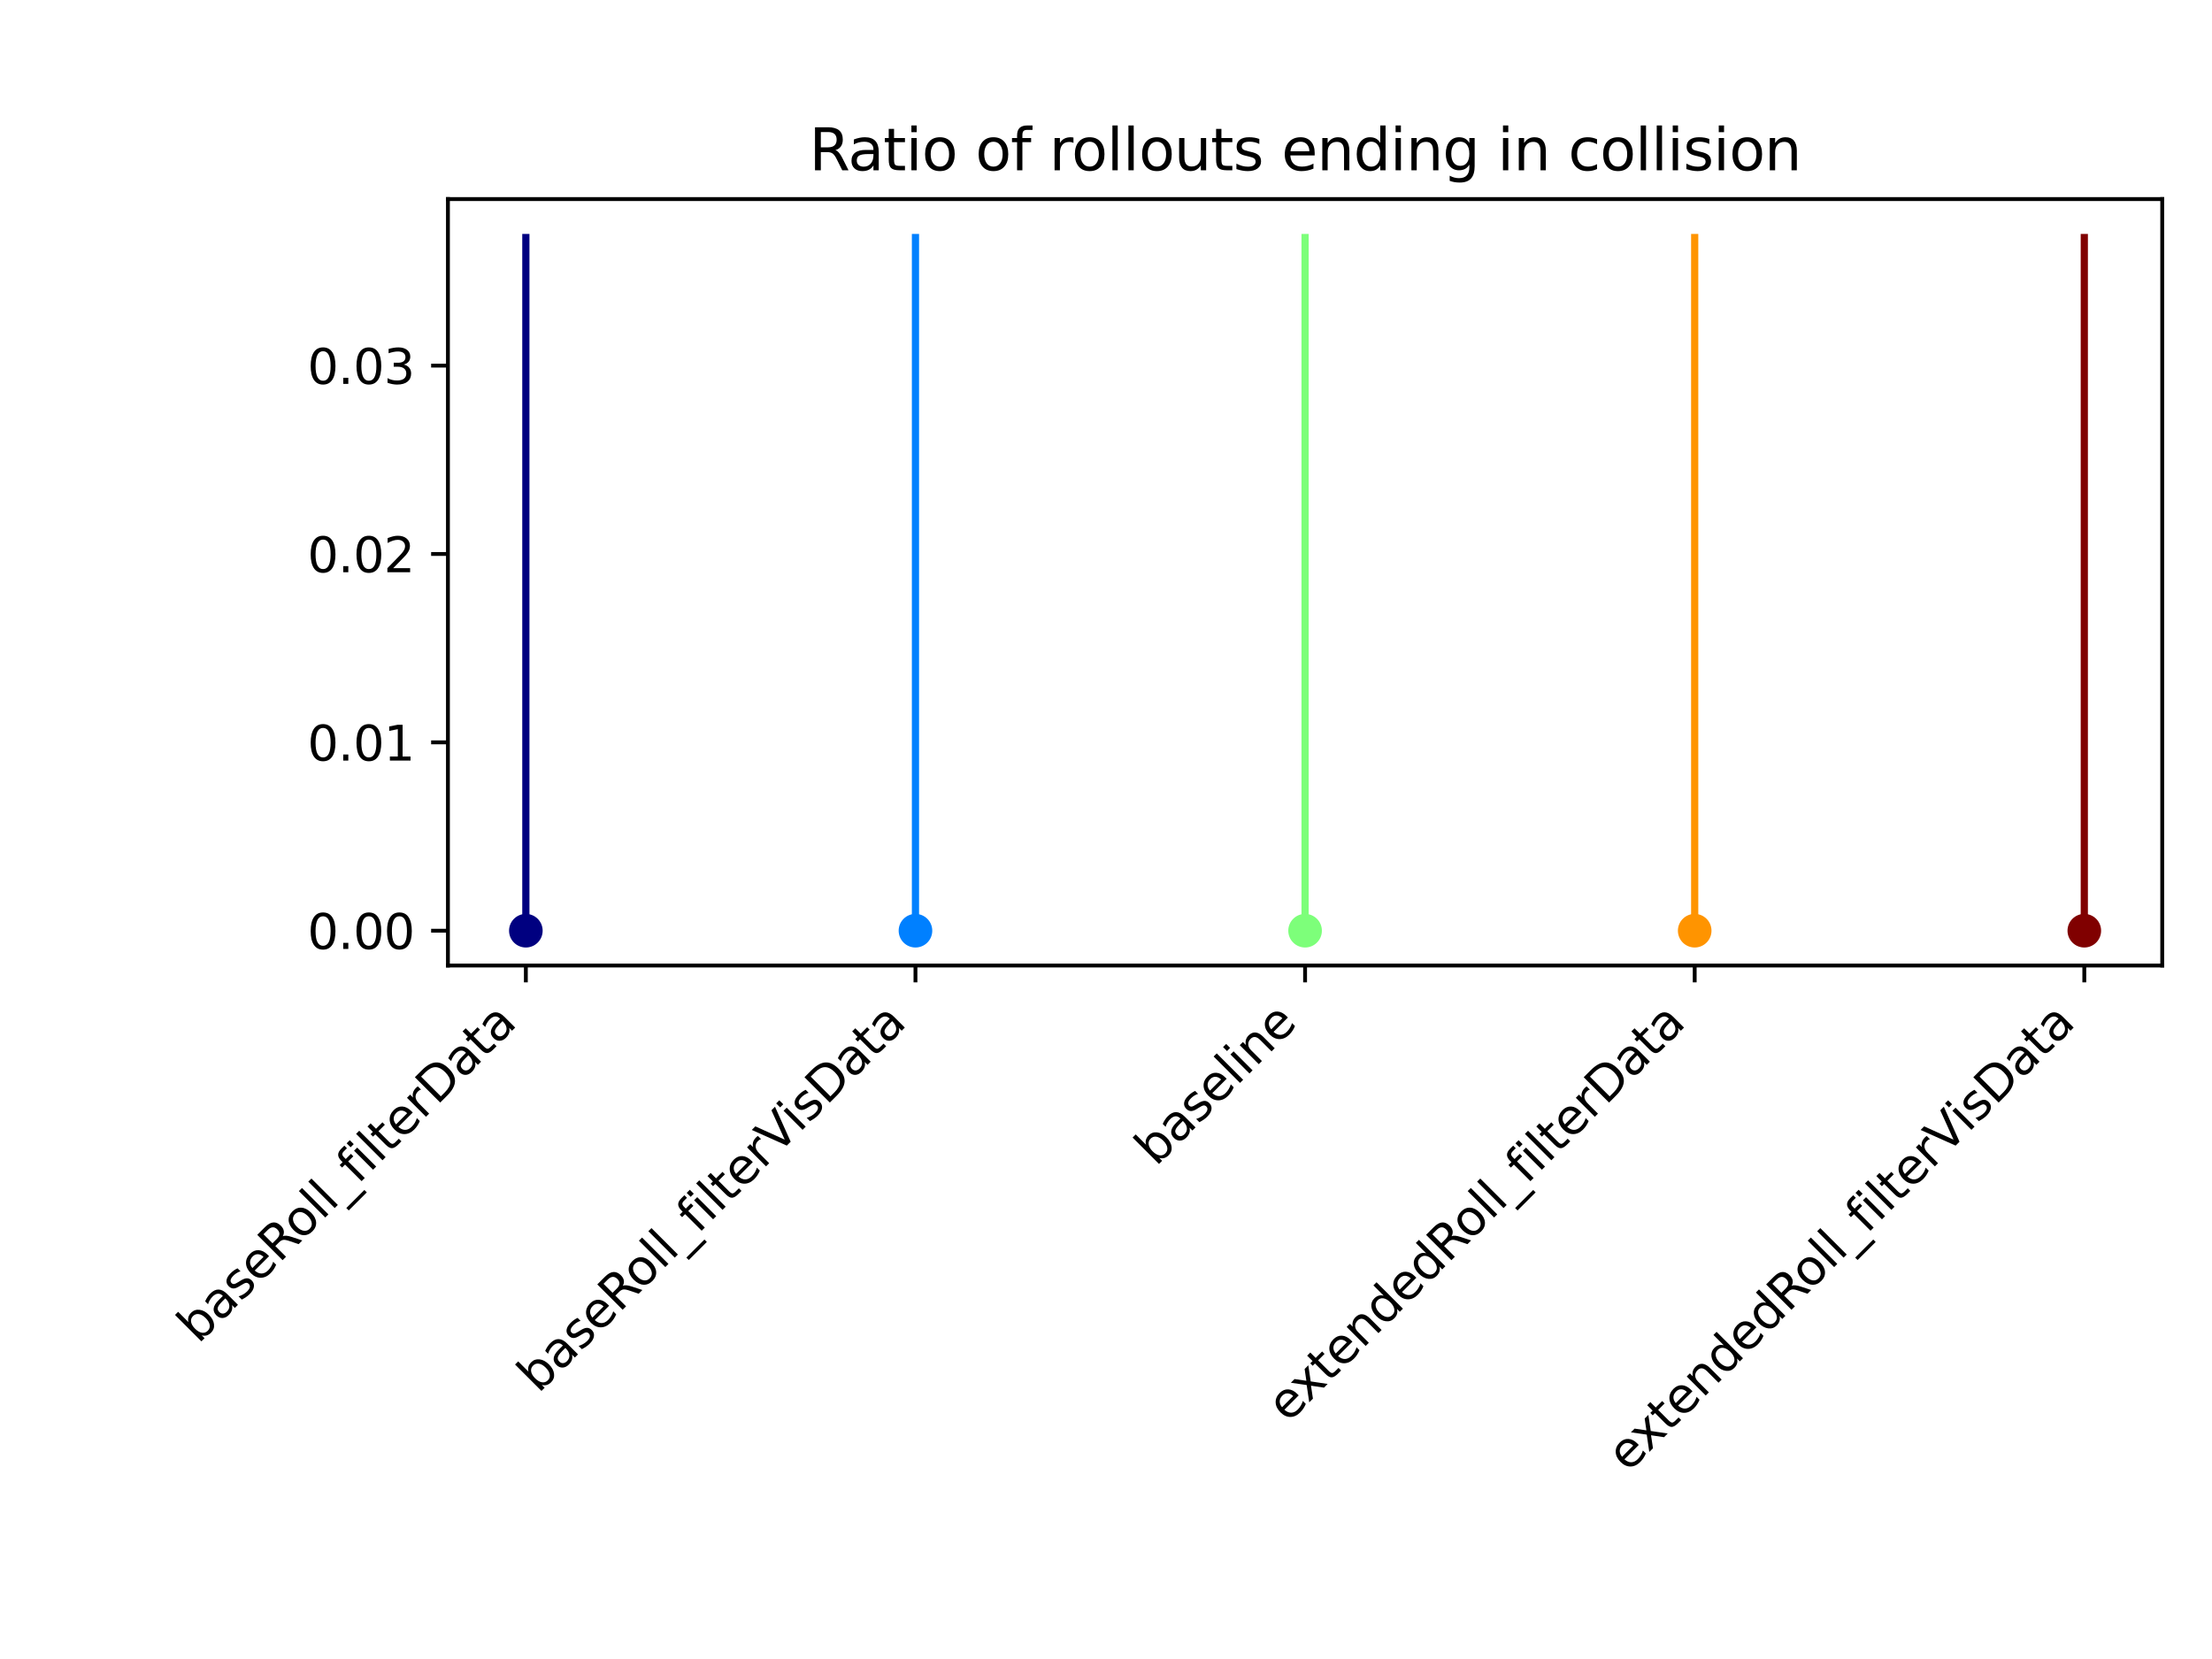<?xml version="1.0" encoding="utf-8" standalone="no"?>
<!DOCTYPE svg PUBLIC "-//W3C//DTD SVG 1.1//EN"
  "http://www.w3.org/Graphics/SVG/1.1/DTD/svg11.dtd">
<svg xmlns:xlink="http://www.w3.org/1999/xlink" width="460.8pt" height="345.6pt" viewBox="0 0 460.8 345.6" xmlns="http://www.w3.org/2000/svg" version="1.1">
 <defs>
  <style type="text/css">*{stroke-linejoin: round; stroke-linecap: butt}</style>
 </defs>
 <g id="figure_1">
  <g id="patch_1">
   <path d="M 0 345.6 
L 460.8 345.6 
L 460.8 0 
L 0 0 
z
" style="fill: #ffffff"/>
  </g>
  <g id="axes_1">
   <g id="patch_2">
    <path d="M 93.312 201.139 
L 450.432 201.139 
L 450.432 41.472 
L 93.312 41.472 
z
" style="fill: #ffffff"/>
   </g>
   <g id="matplotlib.axis_1">
    <g id="xtick_1">
     <g id="line2d_1">
      <defs>
       <path id="m65ebd7b391" d="M 0 0 
L 0 3.5 
" style="stroke: #000000; stroke-width: 0.8"/>
      </defs>
      <g>
       <use xlink:href="#m65ebd7b391" x="109.545" y="201.139" style="stroke: #000000; stroke-width: 0.8"/>
      </g>
     </g>
     <g id="text_1">
      <!-- baseRoll_filterData -->
      <g transform="translate(41.303 280.086)rotate(-45)scale(0.1 -0.1)">
       <defs>
        <path id="DejaVuSans-62" d="M 3116 1747 
Q 3116 2381 2855 2742 
Q 2594 3103 2138 3103 
Q 1681 3103 1420 2742 
Q 1159 2381 1159 1747 
Q 1159 1113 1420 752 
Q 1681 391 2138 391 
Q 2594 391 2855 752 
Q 3116 1113 3116 1747 
z
M 1159 2969 
Q 1341 3281 1617 3432 
Q 1894 3584 2278 3584 
Q 2916 3584 3314 3078 
Q 3713 2572 3713 1747 
Q 3713 922 3314 415 
Q 2916 -91 2278 -91 
Q 1894 -91 1617 61 
Q 1341 213 1159 525 
L 1159 0 
L 581 0 
L 581 4863 
L 1159 4863 
L 1159 2969 
z
" transform="scale(0.016)"/>
        <path id="DejaVuSans-61" d="M 2194 1759 
Q 1497 1759 1228 1600 
Q 959 1441 959 1056 
Q 959 750 1161 570 
Q 1363 391 1709 391 
Q 2188 391 2477 730 
Q 2766 1069 2766 1631 
L 2766 1759 
L 2194 1759 
z
M 3341 1997 
L 3341 0 
L 2766 0 
L 2766 531 
Q 2569 213 2275 61 
Q 1981 -91 1556 -91 
Q 1019 -91 701 211 
Q 384 513 384 1019 
Q 384 1609 779 1909 
Q 1175 2209 1959 2209 
L 2766 2209 
L 2766 2266 
Q 2766 2663 2505 2880 
Q 2244 3097 1772 3097 
Q 1472 3097 1187 3025 
Q 903 2953 641 2809 
L 641 3341 
Q 956 3463 1253 3523 
Q 1550 3584 1831 3584 
Q 2591 3584 2966 3190 
Q 3341 2797 3341 1997 
z
" transform="scale(0.016)"/>
        <path id="DejaVuSans-73" d="M 2834 3397 
L 2834 2853 
Q 2591 2978 2328 3040 
Q 2066 3103 1784 3103 
Q 1356 3103 1142 2972 
Q 928 2841 928 2578 
Q 928 2378 1081 2264 
Q 1234 2150 1697 2047 
L 1894 2003 
Q 2506 1872 2764 1633 
Q 3022 1394 3022 966 
Q 3022 478 2636 193 
Q 2250 -91 1575 -91 
Q 1294 -91 989 -36 
Q 684 19 347 128 
L 347 722 
Q 666 556 975 473 
Q 1284 391 1588 391 
Q 1994 391 2212 530 
Q 2431 669 2431 922 
Q 2431 1156 2273 1281 
Q 2116 1406 1581 1522 
L 1381 1569 
Q 847 1681 609 1914 
Q 372 2147 372 2553 
Q 372 3047 722 3315 
Q 1072 3584 1716 3584 
Q 2034 3584 2315 3537 
Q 2597 3491 2834 3397 
z
" transform="scale(0.016)"/>
        <path id="DejaVuSans-65" d="M 3597 1894 
L 3597 1613 
L 953 1613 
Q 991 1019 1311 708 
Q 1631 397 2203 397 
Q 2534 397 2845 478 
Q 3156 559 3463 722 
L 3463 178 
Q 3153 47 2828 -22 
Q 2503 -91 2169 -91 
Q 1331 -91 842 396 
Q 353 884 353 1716 
Q 353 2575 817 3079 
Q 1281 3584 2069 3584 
Q 2775 3584 3186 3129 
Q 3597 2675 3597 1894 
z
M 3022 2063 
Q 3016 2534 2758 2815 
Q 2500 3097 2075 3097 
Q 1594 3097 1305 2825 
Q 1016 2553 972 2059 
L 3022 2063 
z
" transform="scale(0.016)"/>
        <path id="DejaVuSans-52" d="M 2841 2188 
Q 3044 2119 3236 1894 
Q 3428 1669 3622 1275 
L 4263 0 
L 3584 0 
L 2988 1197 
Q 2756 1666 2539 1819 
Q 2322 1972 1947 1972 
L 1259 1972 
L 1259 0 
L 628 0 
L 628 4666 
L 2053 4666 
Q 2853 4666 3247 4331 
Q 3641 3997 3641 3322 
Q 3641 2881 3436 2590 
Q 3231 2300 2841 2188 
z
M 1259 4147 
L 1259 2491 
L 2053 2491 
Q 2509 2491 2742 2702 
Q 2975 2913 2975 3322 
Q 2975 3731 2742 3939 
Q 2509 4147 2053 4147 
L 1259 4147 
z
" transform="scale(0.016)"/>
        <path id="DejaVuSans-6f" d="M 1959 3097 
Q 1497 3097 1228 2736 
Q 959 2375 959 1747 
Q 959 1119 1226 758 
Q 1494 397 1959 397 
Q 2419 397 2687 759 
Q 2956 1122 2956 1747 
Q 2956 2369 2687 2733 
Q 2419 3097 1959 3097 
z
M 1959 3584 
Q 2709 3584 3137 3096 
Q 3566 2609 3566 1747 
Q 3566 888 3137 398 
Q 2709 -91 1959 -91 
Q 1206 -91 779 398 
Q 353 888 353 1747 
Q 353 2609 779 3096 
Q 1206 3584 1959 3584 
z
" transform="scale(0.016)"/>
        <path id="DejaVuSans-6c" d="M 603 4863 
L 1178 4863 
L 1178 0 
L 603 0 
L 603 4863 
z
" transform="scale(0.016)"/>
        <path id="DejaVuSans-5f" d="M 3263 -1063 
L 3263 -1509 
L -63 -1509 
L -63 -1063 
L 3263 -1063 
z
" transform="scale(0.016)"/>
        <path id="DejaVuSans-66" d="M 2375 4863 
L 2375 4384 
L 1825 4384 
Q 1516 4384 1395 4259 
Q 1275 4134 1275 3809 
L 1275 3500 
L 2222 3500 
L 2222 3053 
L 1275 3053 
L 1275 0 
L 697 0 
L 697 3053 
L 147 3053 
L 147 3500 
L 697 3500 
L 697 3744 
Q 697 4328 969 4595 
Q 1241 4863 1831 4863 
L 2375 4863 
z
" transform="scale(0.016)"/>
        <path id="DejaVuSans-69" d="M 603 3500 
L 1178 3500 
L 1178 0 
L 603 0 
L 603 3500 
z
M 603 4863 
L 1178 4863 
L 1178 4134 
L 603 4134 
L 603 4863 
z
" transform="scale(0.016)"/>
        <path id="DejaVuSans-74" d="M 1172 4494 
L 1172 3500 
L 2356 3500 
L 2356 3053 
L 1172 3053 
L 1172 1153 
Q 1172 725 1289 603 
Q 1406 481 1766 481 
L 2356 481 
L 2356 0 
L 1766 0 
Q 1100 0 847 248 
Q 594 497 594 1153 
L 594 3053 
L 172 3053 
L 172 3500 
L 594 3500 
L 594 4494 
L 1172 4494 
z
" transform="scale(0.016)"/>
        <path id="DejaVuSans-72" d="M 2631 2963 
Q 2534 3019 2420 3045 
Q 2306 3072 2169 3072 
Q 1681 3072 1420 2755 
Q 1159 2438 1159 1844 
L 1159 0 
L 581 0 
L 581 3500 
L 1159 3500 
L 1159 2956 
Q 1341 3275 1631 3429 
Q 1922 3584 2338 3584 
Q 2397 3584 2469 3576 
Q 2541 3569 2628 3553 
L 2631 2963 
z
" transform="scale(0.016)"/>
        <path id="DejaVuSans-44" d="M 1259 4147 
L 1259 519 
L 2022 519 
Q 2988 519 3436 956 
Q 3884 1394 3884 2338 
Q 3884 3275 3436 3711 
Q 2988 4147 2022 4147 
L 1259 4147 
z
M 628 4666 
L 1925 4666 
Q 3281 4666 3915 4102 
Q 4550 3538 4550 2338 
Q 4550 1131 3912 565 
Q 3275 0 1925 0 
L 628 0 
L 628 4666 
z
" transform="scale(0.016)"/>
       </defs>
       <use xlink:href="#DejaVuSans-62"/>
       <use xlink:href="#DejaVuSans-61" x="63.477"/>
       <use xlink:href="#DejaVuSans-73" x="124.756"/>
       <use xlink:href="#DejaVuSans-65" x="176.855"/>
       <use xlink:href="#DejaVuSans-52" x="238.379"/>
       <use xlink:href="#DejaVuSans-6f" x="303.361"/>
       <use xlink:href="#DejaVuSans-6c" x="364.543"/>
       <use xlink:href="#DejaVuSans-6c" x="392.326"/>
       <use xlink:href="#DejaVuSans-5f" x="420.109"/>
       <use xlink:href="#DejaVuSans-66" x="470.109"/>
       <use xlink:href="#DejaVuSans-69" x="505.314"/>
       <use xlink:href="#DejaVuSans-6c" x="533.098"/>
       <use xlink:href="#DejaVuSans-74" x="560.881"/>
       <use xlink:href="#DejaVuSans-65" x="600.09"/>
       <use xlink:href="#DejaVuSans-72" x="661.613"/>
       <use xlink:href="#DejaVuSans-44" x="702.727"/>
       <use xlink:href="#DejaVuSans-61" x="779.729"/>
       <use xlink:href="#DejaVuSans-74" x="841.008"/>
       <use xlink:href="#DejaVuSans-61" x="880.217"/>
      </g>
     </g>
    </g>
    <g id="xtick_2">
     <g id="line2d_2">
      <g>
       <use xlink:href="#m65ebd7b391" x="190.708" y="201.139" style="stroke: #000000; stroke-width: 0.8"/>
      </g>
     </g>
     <g id="text_2">
      <!-- baseRoll_filterVisData -->
      <g transform="translate(112.141 290.412)rotate(-45)scale(0.1 -0.1)">
       <defs>
        <path id="DejaVuSans-56" d="M 1831 0 
L 50 4666 
L 709 4666 
L 2188 738 
L 3669 4666 
L 4325 4666 
L 2547 0 
L 1831 0 
z
" transform="scale(0.016)"/>
       </defs>
       <use xlink:href="#DejaVuSans-62"/>
       <use xlink:href="#DejaVuSans-61" x="63.477"/>
       <use xlink:href="#DejaVuSans-73" x="124.756"/>
       <use xlink:href="#DejaVuSans-65" x="176.855"/>
       <use xlink:href="#DejaVuSans-52" x="238.379"/>
       <use xlink:href="#DejaVuSans-6f" x="303.361"/>
       <use xlink:href="#DejaVuSans-6c" x="364.543"/>
       <use xlink:href="#DejaVuSans-6c" x="392.326"/>
       <use xlink:href="#DejaVuSans-5f" x="420.109"/>
       <use xlink:href="#DejaVuSans-66" x="470.109"/>
       <use xlink:href="#DejaVuSans-69" x="505.314"/>
       <use xlink:href="#DejaVuSans-6c" x="533.098"/>
       <use xlink:href="#DejaVuSans-74" x="560.881"/>
       <use xlink:href="#DejaVuSans-65" x="600.09"/>
       <use xlink:href="#DejaVuSans-72" x="661.613"/>
       <use xlink:href="#DejaVuSans-56" x="702.727"/>
       <use xlink:href="#DejaVuSans-69" x="768.885"/>
       <use xlink:href="#DejaVuSans-73" x="796.668"/>
       <use xlink:href="#DejaVuSans-44" x="848.768"/>
       <use xlink:href="#DejaVuSans-61" x="925.77"/>
       <use xlink:href="#DejaVuSans-74" x="987.049"/>
       <use xlink:href="#DejaVuSans-61" x="1026.258"/>
      </g>
     </g>
    </g>
    <g id="xtick_3">
     <g id="line2d_3">
      <g>
       <use xlink:href="#m65ebd7b391" x="271.872" y="201.139" style="stroke: #000000; stroke-width: 0.8"/>
      </g>
     </g>
     <g id="text_3">
      <!-- baseline -->
      <g transform="translate(240.784 243.13)rotate(-45)scale(0.1 -0.1)">
       <defs>
        <path id="DejaVuSans-6e" d="M 3513 2113 
L 3513 0 
L 2938 0 
L 2938 2094 
Q 2938 2591 2744 2837 
Q 2550 3084 2163 3084 
Q 1697 3084 1428 2787 
Q 1159 2491 1159 1978 
L 1159 0 
L 581 0 
L 581 3500 
L 1159 3500 
L 1159 2956 
Q 1366 3272 1645 3428 
Q 1925 3584 2291 3584 
Q 2894 3584 3203 3211 
Q 3513 2838 3513 2113 
z
" transform="scale(0.016)"/>
       </defs>
       <use xlink:href="#DejaVuSans-62"/>
       <use xlink:href="#DejaVuSans-61" x="63.477"/>
       <use xlink:href="#DejaVuSans-73" x="124.756"/>
       <use xlink:href="#DejaVuSans-65" x="176.855"/>
       <use xlink:href="#DejaVuSans-6c" x="238.379"/>
       <use xlink:href="#DejaVuSans-69" x="266.162"/>
       <use xlink:href="#DejaVuSans-6e" x="293.945"/>
       <use xlink:href="#DejaVuSans-65" x="357.324"/>
      </g>
     </g>
    </g>
    <g id="xtick_4">
     <g id="line2d_4">
      <g>
       <use xlink:href="#m65ebd7b391" x="353.036" y="201.139" style="stroke: #000000; stroke-width: 0.8"/>
      </g>
     </g>
     <g id="text_4">
      <!-- extendedRoll_filterData -->
      <g transform="translate(268.305 296.575)rotate(-45)scale(0.1 -0.1)">
       <defs>
        <path id="DejaVuSans-78" d="M 3513 3500 
L 2247 1797 
L 3578 0 
L 2900 0 
L 1881 1375 
L 863 0 
L 184 0 
L 1544 1831 
L 300 3500 
L 978 3500 
L 1906 2253 
L 2834 3500 
L 3513 3500 
z
" transform="scale(0.016)"/>
        <path id="DejaVuSans-64" d="M 2906 2969 
L 2906 4863 
L 3481 4863 
L 3481 0 
L 2906 0 
L 2906 525 
Q 2725 213 2448 61 
Q 2172 -91 1784 -91 
Q 1150 -91 751 415 
Q 353 922 353 1747 
Q 353 2572 751 3078 
Q 1150 3584 1784 3584 
Q 2172 3584 2448 3432 
Q 2725 3281 2906 2969 
z
M 947 1747 
Q 947 1113 1208 752 
Q 1469 391 1925 391 
Q 2381 391 2643 752 
Q 2906 1113 2906 1747 
Q 2906 2381 2643 2742 
Q 2381 3103 1925 3103 
Q 1469 3103 1208 2742 
Q 947 2381 947 1747 
z
" transform="scale(0.016)"/>
       </defs>
       <use xlink:href="#DejaVuSans-65"/>
       <use xlink:href="#DejaVuSans-78" x="59.773"/>
       <use xlink:href="#DejaVuSans-74" x="118.953"/>
       <use xlink:href="#DejaVuSans-65" x="158.162"/>
       <use xlink:href="#DejaVuSans-6e" x="219.686"/>
       <use xlink:href="#DejaVuSans-64" x="283.064"/>
       <use xlink:href="#DejaVuSans-65" x="346.541"/>
       <use xlink:href="#DejaVuSans-64" x="408.064"/>
       <use xlink:href="#DejaVuSans-52" x="471.541"/>
       <use xlink:href="#DejaVuSans-6f" x="536.523"/>
       <use xlink:href="#DejaVuSans-6c" x="597.705"/>
       <use xlink:href="#DejaVuSans-6c" x="625.488"/>
       <use xlink:href="#DejaVuSans-5f" x="653.271"/>
       <use xlink:href="#DejaVuSans-66" x="703.271"/>
       <use xlink:href="#DejaVuSans-69" x="738.477"/>
       <use xlink:href="#DejaVuSans-6c" x="766.26"/>
       <use xlink:href="#DejaVuSans-74" x="794.043"/>
       <use xlink:href="#DejaVuSans-65" x="833.252"/>
       <use xlink:href="#DejaVuSans-72" x="894.775"/>
       <use xlink:href="#DejaVuSans-44" x="935.889"/>
       <use xlink:href="#DejaVuSans-61" x="1012.891"/>
       <use xlink:href="#DejaVuSans-74" x="1074.17"/>
       <use xlink:href="#DejaVuSans-61" x="1113.379"/>
      </g>
     </g>
    </g>
    <g id="xtick_5">
     <g id="line2d_5">
      <g>
       <use xlink:href="#m65ebd7b391" x="434.199" y="201.139" style="stroke: #000000; stroke-width: 0.8"/>
      </g>
     </g>
     <g id="text_5">
      <!-- extendedRoll_filterVisData -->
      <g transform="translate(339.143 306.901)rotate(-45)scale(0.1 -0.1)">
       <use xlink:href="#DejaVuSans-65"/>
       <use xlink:href="#DejaVuSans-78" x="59.773"/>
       <use xlink:href="#DejaVuSans-74" x="118.953"/>
       <use xlink:href="#DejaVuSans-65" x="158.162"/>
       <use xlink:href="#DejaVuSans-6e" x="219.686"/>
       <use xlink:href="#DejaVuSans-64" x="283.064"/>
       <use xlink:href="#DejaVuSans-65" x="346.541"/>
       <use xlink:href="#DejaVuSans-64" x="408.064"/>
       <use xlink:href="#DejaVuSans-52" x="471.541"/>
       <use xlink:href="#DejaVuSans-6f" x="536.523"/>
       <use xlink:href="#DejaVuSans-6c" x="597.705"/>
       <use xlink:href="#DejaVuSans-6c" x="625.488"/>
       <use xlink:href="#DejaVuSans-5f" x="653.271"/>
       <use xlink:href="#DejaVuSans-66" x="703.271"/>
       <use xlink:href="#DejaVuSans-69" x="738.477"/>
       <use xlink:href="#DejaVuSans-6c" x="766.26"/>
       <use xlink:href="#DejaVuSans-74" x="794.043"/>
       <use xlink:href="#DejaVuSans-65" x="833.252"/>
       <use xlink:href="#DejaVuSans-72" x="894.775"/>
       <use xlink:href="#DejaVuSans-56" x="935.889"/>
       <use xlink:href="#DejaVuSans-69" x="1002.047"/>
       <use xlink:href="#DejaVuSans-73" x="1029.83"/>
       <use xlink:href="#DejaVuSans-44" x="1081.93"/>
       <use xlink:href="#DejaVuSans-61" x="1158.932"/>
       <use xlink:href="#DejaVuSans-74" x="1220.211"/>
       <use xlink:href="#DejaVuSans-61" x="1259.42"/>
      </g>
     </g>
    </g>
   </g>
   <g id="matplotlib.axis_2">
    <g id="ytick_1">
     <g id="line2d_6">
      <defs>
       <path id="maa16b77c18" d="M 0 0 
L -3.5 0 
" style="stroke: #000000; stroke-width: 0.8"/>
      </defs>
      <g>
       <use xlink:href="#maa16b77c18" x="93.312" y="193.882" style="stroke: #000000; stroke-width: 0.8"/>
      </g>
     </g>
     <g id="text_6">
      <!-- 0.00 -->
      <g transform="translate(64.046 197.681)scale(0.1 -0.1)">
       <defs>
        <path id="DejaVuSans-30" d="M 2034 4250 
Q 1547 4250 1301 3770 
Q 1056 3291 1056 2328 
Q 1056 1369 1301 889 
Q 1547 409 2034 409 
Q 2525 409 2770 889 
Q 3016 1369 3016 2328 
Q 3016 3291 2770 3770 
Q 2525 4250 2034 4250 
z
M 2034 4750 
Q 2819 4750 3233 4129 
Q 3647 3509 3647 2328 
Q 3647 1150 3233 529 
Q 2819 -91 2034 -91 
Q 1250 -91 836 529 
Q 422 1150 422 2328 
Q 422 3509 836 4129 
Q 1250 4750 2034 4750 
z
" transform="scale(0.016)"/>
        <path id="DejaVuSans-2e" d="M 684 794 
L 1344 794 
L 1344 0 
L 684 0 
L 684 794 
z
" transform="scale(0.016)"/>
       </defs>
       <use xlink:href="#DejaVuSans-30"/>
       <use xlink:href="#DejaVuSans-2e" x="63.623"/>
       <use xlink:href="#DejaVuSans-30" x="95.41"/>
       <use xlink:href="#DejaVuSans-30" x="159.033"/>
      </g>
     </g>
    </g>
    <g id="ytick_2">
     <g id="line2d_7">
      <g>
       <use xlink:href="#maa16b77c18" x="93.312" y="154.644" style="stroke: #000000; stroke-width: 0.8"/>
      </g>
     </g>
     <g id="text_7">
      <!-- 0.01 -->
      <g transform="translate(64.046 158.444)scale(0.1 -0.1)">
       <defs>
        <path id="DejaVuSans-31" d="M 794 531 
L 1825 531 
L 1825 4091 
L 703 3866 
L 703 4441 
L 1819 4666 
L 2450 4666 
L 2450 531 
L 3481 531 
L 3481 0 
L 794 0 
L 794 531 
z
" transform="scale(0.016)"/>
       </defs>
       <use xlink:href="#DejaVuSans-30"/>
       <use xlink:href="#DejaVuSans-2e" x="63.623"/>
       <use xlink:href="#DejaVuSans-30" x="95.41"/>
       <use xlink:href="#DejaVuSans-31" x="159.033"/>
      </g>
     </g>
    </g>
    <g id="ytick_3">
     <g id="line2d_8">
      <g>
       <use xlink:href="#maa16b77c18" x="93.312" y="115.407" style="stroke: #000000; stroke-width: 0.8"/>
      </g>
     </g>
     <g id="text_8">
      <!-- 0.02 -->
      <g transform="translate(64.046 119.206)scale(0.1 -0.1)">
       <defs>
        <path id="DejaVuSans-32" d="M 1228 531 
L 3431 531 
L 3431 0 
L 469 0 
L 469 531 
Q 828 903 1448 1529 
Q 2069 2156 2228 2338 
Q 2531 2678 2651 2914 
Q 2772 3150 2772 3378 
Q 2772 3750 2511 3984 
Q 2250 4219 1831 4219 
Q 1534 4219 1204 4116 
Q 875 4013 500 3803 
L 500 4441 
Q 881 4594 1212 4672 
Q 1544 4750 1819 4750 
Q 2544 4750 2975 4387 
Q 3406 4025 3406 3419 
Q 3406 3131 3298 2873 
Q 3191 2616 2906 2266 
Q 2828 2175 2409 1742 
Q 1991 1309 1228 531 
z
" transform="scale(0.016)"/>
       </defs>
       <use xlink:href="#DejaVuSans-30"/>
       <use xlink:href="#DejaVuSans-2e" x="63.623"/>
       <use xlink:href="#DejaVuSans-30" x="95.41"/>
       <use xlink:href="#DejaVuSans-32" x="159.033"/>
      </g>
     </g>
    </g>
    <g id="ytick_4">
     <g id="line2d_9">
      <g>
       <use xlink:href="#maa16b77c18" x="93.312" y="76.17" style="stroke: #000000; stroke-width: 0.8"/>
      </g>
     </g>
     <g id="text_9">
      <!-- 0.03 -->
      <g transform="translate(64.046 79.969)scale(0.1 -0.1)">
       <defs>
        <path id="DejaVuSans-33" d="M 2597 2516 
Q 3050 2419 3304 2112 
Q 3559 1806 3559 1356 
Q 3559 666 3084 287 
Q 2609 -91 1734 -91 
Q 1441 -91 1130 -33 
Q 819 25 488 141 
L 488 750 
Q 750 597 1062 519 
Q 1375 441 1716 441 
Q 2309 441 2620 675 
Q 2931 909 2931 1356 
Q 2931 1769 2642 2001 
Q 2353 2234 1838 2234 
L 1294 2234 
L 1294 2753 
L 1863 2753 
Q 2328 2753 2575 2939 
Q 2822 3125 2822 3475 
Q 2822 3834 2567 4026 
Q 2313 4219 1838 4219 
Q 1578 4219 1281 4162 
Q 984 4106 628 3988 
L 628 4550 
Q 988 4650 1302 4700 
Q 1616 4750 1894 4750 
Q 2613 4750 3031 4423 
Q 3450 4097 3450 3541 
Q 3450 3153 3228 2886 
Q 3006 2619 2597 2516 
z
" transform="scale(0.016)"/>
       </defs>
       <use xlink:href="#DejaVuSans-30"/>
       <use xlink:href="#DejaVuSans-2e" x="63.623"/>
       <use xlink:href="#DejaVuSans-30" x="95.41"/>
       <use xlink:href="#DejaVuSans-33" x="159.033"/>
      </g>
     </g>
    </g>
   </g>
   <g id="LineCollection_1">
    <path d="M 109.545 193.882 
L 109.545 48.73 
" clip-path="url(#p76fea80bc3)" style="fill: none; stroke: #000080; stroke-width: 1.5"/>
   </g>
   <g id="LineCollection_2">
    <path d="M 190.708 193.882 
L 190.708 48.73 
" clip-path="url(#p76fea80bc3)" style="fill: none; stroke: #0080ff; stroke-width: 1.5"/>
   </g>
   <g id="LineCollection_3">
    <path d="M 271.872 193.882 
L 271.872 48.73 
" clip-path="url(#p76fea80bc3)" style="fill: none; stroke: #7dff7a; stroke-width: 1.5"/>
   </g>
   <g id="LineCollection_4">
    <path d="M 353.036 193.882 
L 353.036 48.73 
" clip-path="url(#p76fea80bc3)" style="fill: none; stroke: #ff9400; stroke-width: 1.5"/>
   </g>
   <g id="LineCollection_5">
    <path d="M 434.199 193.882 
L 434.199 48.73 
" clip-path="url(#p76fea80bc3)" style="fill: none; stroke: #800000; stroke-width: 1.5"/>
   </g>
   <g id="line2d_10">
    <path d="M 109.545 193.882 
" clip-path="url(#p76fea80bc3)" style="fill: none; stroke: #000080; stroke-width: 1.5; stroke-linecap: square"/>
    <defs>
     <path id="m018cf31088" d="M 0 3 
C 0.796 3 1.559 2.684 2.121 2.121 
C 2.684 1.559 3 0.796 3 0 
C 3 -0.796 2.684 -1.559 2.121 -2.121 
C 1.559 -2.684 0.796 -3 0 -3 
C -0.796 -3 -1.559 -2.684 -2.121 -2.121 
C -2.684 -1.559 -3 -0.796 -3 0 
C -3 0.796 -2.684 1.559 -2.121 2.121 
C -1.559 2.684 -0.796 3 0 3 
z
" style="stroke: #000080"/>
    </defs>
    <g clip-path="url(#p76fea80bc3)">
     <use xlink:href="#m018cf31088" x="109.545" y="193.882" style="fill: #000080; stroke: #000080"/>
    </g>
   </g>
   <g id="line2d_11">
    <path d="M 190.708 193.882 
" clip-path="url(#p76fea80bc3)" style="fill: none; stroke: #0080ff; stroke-width: 1.5; stroke-linecap: square"/>
    <defs>
     <path id="mda3b39198c" d="M 0 3 
C 0.796 3 1.559 2.684 2.121 2.121 
C 2.684 1.559 3 0.796 3 0 
C 3 -0.796 2.684 -1.559 2.121 -2.121 
C 1.559 -2.684 0.796 -3 0 -3 
C -0.796 -3 -1.559 -2.684 -2.121 -2.121 
C -2.684 -1.559 -3 -0.796 -3 0 
C -3 0.796 -2.684 1.559 -2.121 2.121 
C -1.559 2.684 -0.796 3 0 3 
z
" style="stroke: #0080ff"/>
    </defs>
    <g clip-path="url(#p76fea80bc3)">
     <use xlink:href="#mda3b39198c" x="190.708" y="193.882" style="fill: #0080ff; stroke: #0080ff"/>
    </g>
   </g>
   <g id="line2d_12">
    <path d="M 271.872 193.882 
" clip-path="url(#p76fea80bc3)" style="fill: none; stroke: #7dff7a; stroke-width: 1.5; stroke-linecap: square"/>
    <defs>
     <path id="m8079ab4882" d="M 0 3 
C 0.796 3 1.559 2.684 2.121 2.121 
C 2.684 1.559 3 0.796 3 0 
C 3 -0.796 2.684 -1.559 2.121 -2.121 
C 1.559 -2.684 0.796 -3 0 -3 
C -0.796 -3 -1.559 -2.684 -2.121 -2.121 
C -2.684 -1.559 -3 -0.796 -3 0 
C -3 0.796 -2.684 1.559 -2.121 2.121 
C -1.559 2.684 -0.796 3 0 3 
z
" style="stroke: #7dff7a"/>
    </defs>
    <g clip-path="url(#p76fea80bc3)">
     <use xlink:href="#m8079ab4882" x="271.872" y="193.882" style="fill: #7dff7a; stroke: #7dff7a"/>
    </g>
   </g>
   <g id="line2d_13">
    <path d="M 353.036 193.882 
" clip-path="url(#p76fea80bc3)" style="fill: none; stroke: #ff9400; stroke-width: 1.5; stroke-linecap: square"/>
    <defs>
     <path id="mc087320d6d" d="M 0 3 
C 0.796 3 1.559 2.684 2.121 2.121 
C 2.684 1.559 3 0.796 3 0 
C 3 -0.796 2.684 -1.559 2.121 -2.121 
C 1.559 -2.684 0.796 -3 0 -3 
C -0.796 -3 -1.559 -2.684 -2.121 -2.121 
C -2.684 -1.559 -3 -0.796 -3 0 
C -3 0.796 -2.684 1.559 -2.121 2.121 
C -1.559 2.684 -0.796 3 0 3 
z
" style="stroke: #ff9400"/>
    </defs>
    <g clip-path="url(#p76fea80bc3)">
     <use xlink:href="#mc087320d6d" x="353.036" y="193.882" style="fill: #ff9400; stroke: #ff9400"/>
    </g>
   </g>
   <g id="line2d_14">
    <path d="M 434.199 193.882 
" clip-path="url(#p76fea80bc3)" style="fill: none; stroke: #800000; stroke-width: 1.5; stroke-linecap: square"/>
    <defs>
     <path id="m2f12287c4c" d="M 0 3 
C 0.796 3 1.559 2.684 2.121 2.121 
C 2.684 1.559 3 0.796 3 0 
C 3 -0.796 2.684 -1.559 2.121 -2.121 
C 1.559 -2.684 0.796 -3 0 -3 
C -0.796 -3 -1.559 -2.684 -2.121 -2.121 
C -2.684 -1.559 -3 -0.796 -3 0 
C -3 0.796 -2.684 1.559 -2.121 2.121 
C -1.559 2.684 -0.796 3 0 3 
z
" style="stroke: #800000"/>
    </defs>
    <g clip-path="url(#p76fea80bc3)">
     <use xlink:href="#m2f12287c4c" x="434.199" y="193.882" style="fill: #800000; stroke: #800000"/>
    </g>
   </g>
   <g id="patch_3">
    <path d="M 93.312 201.139 
L 93.312 41.472 
" style="fill: none; stroke: #000000; stroke-width: 0.8; stroke-linejoin: miter; stroke-linecap: square"/>
   </g>
   <g id="patch_4">
    <path d="M 450.432 201.139 
L 450.432 41.472 
" style="fill: none; stroke: #000000; stroke-width: 0.8; stroke-linejoin: miter; stroke-linecap: square"/>
   </g>
   <g id="patch_5">
    <path d="M 93.312 201.139 
L 450.432 201.139 
" style="fill: none; stroke: #000000; stroke-width: 0.8; stroke-linejoin: miter; stroke-linecap: square"/>
   </g>
   <g id="patch_6">
    <path d="M 93.312 41.472 
L 450.432 41.472 
" style="fill: none; stroke: #000000; stroke-width: 0.8; stroke-linejoin: miter; stroke-linecap: square"/>
   </g>
   <g id="text_10">
    <!-- Ratio of rollouts ending in collision -->
    <g transform="translate(168.576 35.472)scale(0.12 -0.12)">
     <defs>
      <path id="DejaVuSans-20" transform="scale(0.016)"/>
      <path id="DejaVuSans-75" d="M 544 1381 
L 544 3500 
L 1119 3500 
L 1119 1403 
Q 1119 906 1312 657 
Q 1506 409 1894 409 
Q 2359 409 2629 706 
Q 2900 1003 2900 1516 
L 2900 3500 
L 3475 3500 
L 3475 0 
L 2900 0 
L 2900 538 
Q 2691 219 2414 64 
Q 2138 -91 1772 -91 
Q 1169 -91 856 284 
Q 544 659 544 1381 
z
M 1991 3584 
L 1991 3584 
z
" transform="scale(0.016)"/>
      <path id="DejaVuSans-67" d="M 2906 1791 
Q 2906 2416 2648 2759 
Q 2391 3103 1925 3103 
Q 1463 3103 1205 2759 
Q 947 2416 947 1791 
Q 947 1169 1205 825 
Q 1463 481 1925 481 
Q 2391 481 2648 825 
Q 2906 1169 2906 1791 
z
M 3481 434 
Q 3481 -459 3084 -895 
Q 2688 -1331 1869 -1331 
Q 1566 -1331 1297 -1286 
Q 1028 -1241 775 -1147 
L 775 -588 
Q 1028 -725 1275 -790 
Q 1522 -856 1778 -856 
Q 2344 -856 2625 -561 
Q 2906 -266 2906 331 
L 2906 616 
Q 2728 306 2450 153 
Q 2172 0 1784 0 
Q 1141 0 747 490 
Q 353 981 353 1791 
Q 353 2603 747 3093 
Q 1141 3584 1784 3584 
Q 2172 3584 2450 3431 
Q 2728 3278 2906 2969 
L 2906 3500 
L 3481 3500 
L 3481 434 
z
" transform="scale(0.016)"/>
      <path id="DejaVuSans-63" d="M 3122 3366 
L 3122 2828 
Q 2878 2963 2633 3030 
Q 2388 3097 2138 3097 
Q 1578 3097 1268 2742 
Q 959 2388 959 1747 
Q 959 1106 1268 751 
Q 1578 397 2138 397 
Q 2388 397 2633 464 
Q 2878 531 3122 666 
L 3122 134 
Q 2881 22 2623 -34 
Q 2366 -91 2075 -91 
Q 1284 -91 818 406 
Q 353 903 353 1747 
Q 353 2603 823 3093 
Q 1294 3584 2113 3584 
Q 2378 3584 2631 3529 
Q 2884 3475 3122 3366 
z
" transform="scale(0.016)"/>
     </defs>
     <use xlink:href="#DejaVuSans-52"/>
     <use xlink:href="#DejaVuSans-61" x="67.232"/>
     <use xlink:href="#DejaVuSans-74" x="128.512"/>
     <use xlink:href="#DejaVuSans-69" x="167.721"/>
     <use xlink:href="#DejaVuSans-6f" x="195.504"/>
     <use xlink:href="#DejaVuSans-20" x="256.686"/>
     <use xlink:href="#DejaVuSans-6f" x="288.473"/>
     <use xlink:href="#DejaVuSans-66" x="349.654"/>
     <use xlink:href="#DejaVuSans-20" x="384.859"/>
     <use xlink:href="#DejaVuSans-72" x="416.646"/>
     <use xlink:href="#DejaVuSans-6f" x="455.51"/>
     <use xlink:href="#DejaVuSans-6c" x="516.691"/>
     <use xlink:href="#DejaVuSans-6c" x="544.475"/>
     <use xlink:href="#DejaVuSans-6f" x="572.258"/>
     <use xlink:href="#DejaVuSans-75" x="633.439"/>
     <use xlink:href="#DejaVuSans-74" x="696.818"/>
     <use xlink:href="#DejaVuSans-73" x="736.027"/>
     <use xlink:href="#DejaVuSans-20" x="788.127"/>
     <use xlink:href="#DejaVuSans-65" x="819.914"/>
     <use xlink:href="#DejaVuSans-6e" x="881.438"/>
     <use xlink:href="#DejaVuSans-64" x="944.816"/>
     <use xlink:href="#DejaVuSans-69" x="1008.293"/>
     <use xlink:href="#DejaVuSans-6e" x="1036.076"/>
     <use xlink:href="#DejaVuSans-67" x="1099.455"/>
     <use xlink:href="#DejaVuSans-20" x="1162.932"/>
     <use xlink:href="#DejaVuSans-69" x="1194.719"/>
     <use xlink:href="#DejaVuSans-6e" x="1222.502"/>
     <use xlink:href="#DejaVuSans-20" x="1285.881"/>
     <use xlink:href="#DejaVuSans-63" x="1317.668"/>
     <use xlink:href="#DejaVuSans-6f" x="1372.648"/>
     <use xlink:href="#DejaVuSans-6c" x="1433.83"/>
     <use xlink:href="#DejaVuSans-6c" x="1461.613"/>
     <use xlink:href="#DejaVuSans-69" x="1489.396"/>
     <use xlink:href="#DejaVuSans-73" x="1517.18"/>
     <use xlink:href="#DejaVuSans-69" x="1569.279"/>
     <use xlink:href="#DejaVuSans-6f" x="1597.062"/>
     <use xlink:href="#DejaVuSans-6e" x="1658.244"/>
    </g>
   </g>
  </g>
 </g>
 <defs>
  <clipPath id="p76fea80bc3">
   <rect x="93.312" y="41.472" width="357.12" height="159.667"/>
  </clipPath>
 </defs>
</svg>
